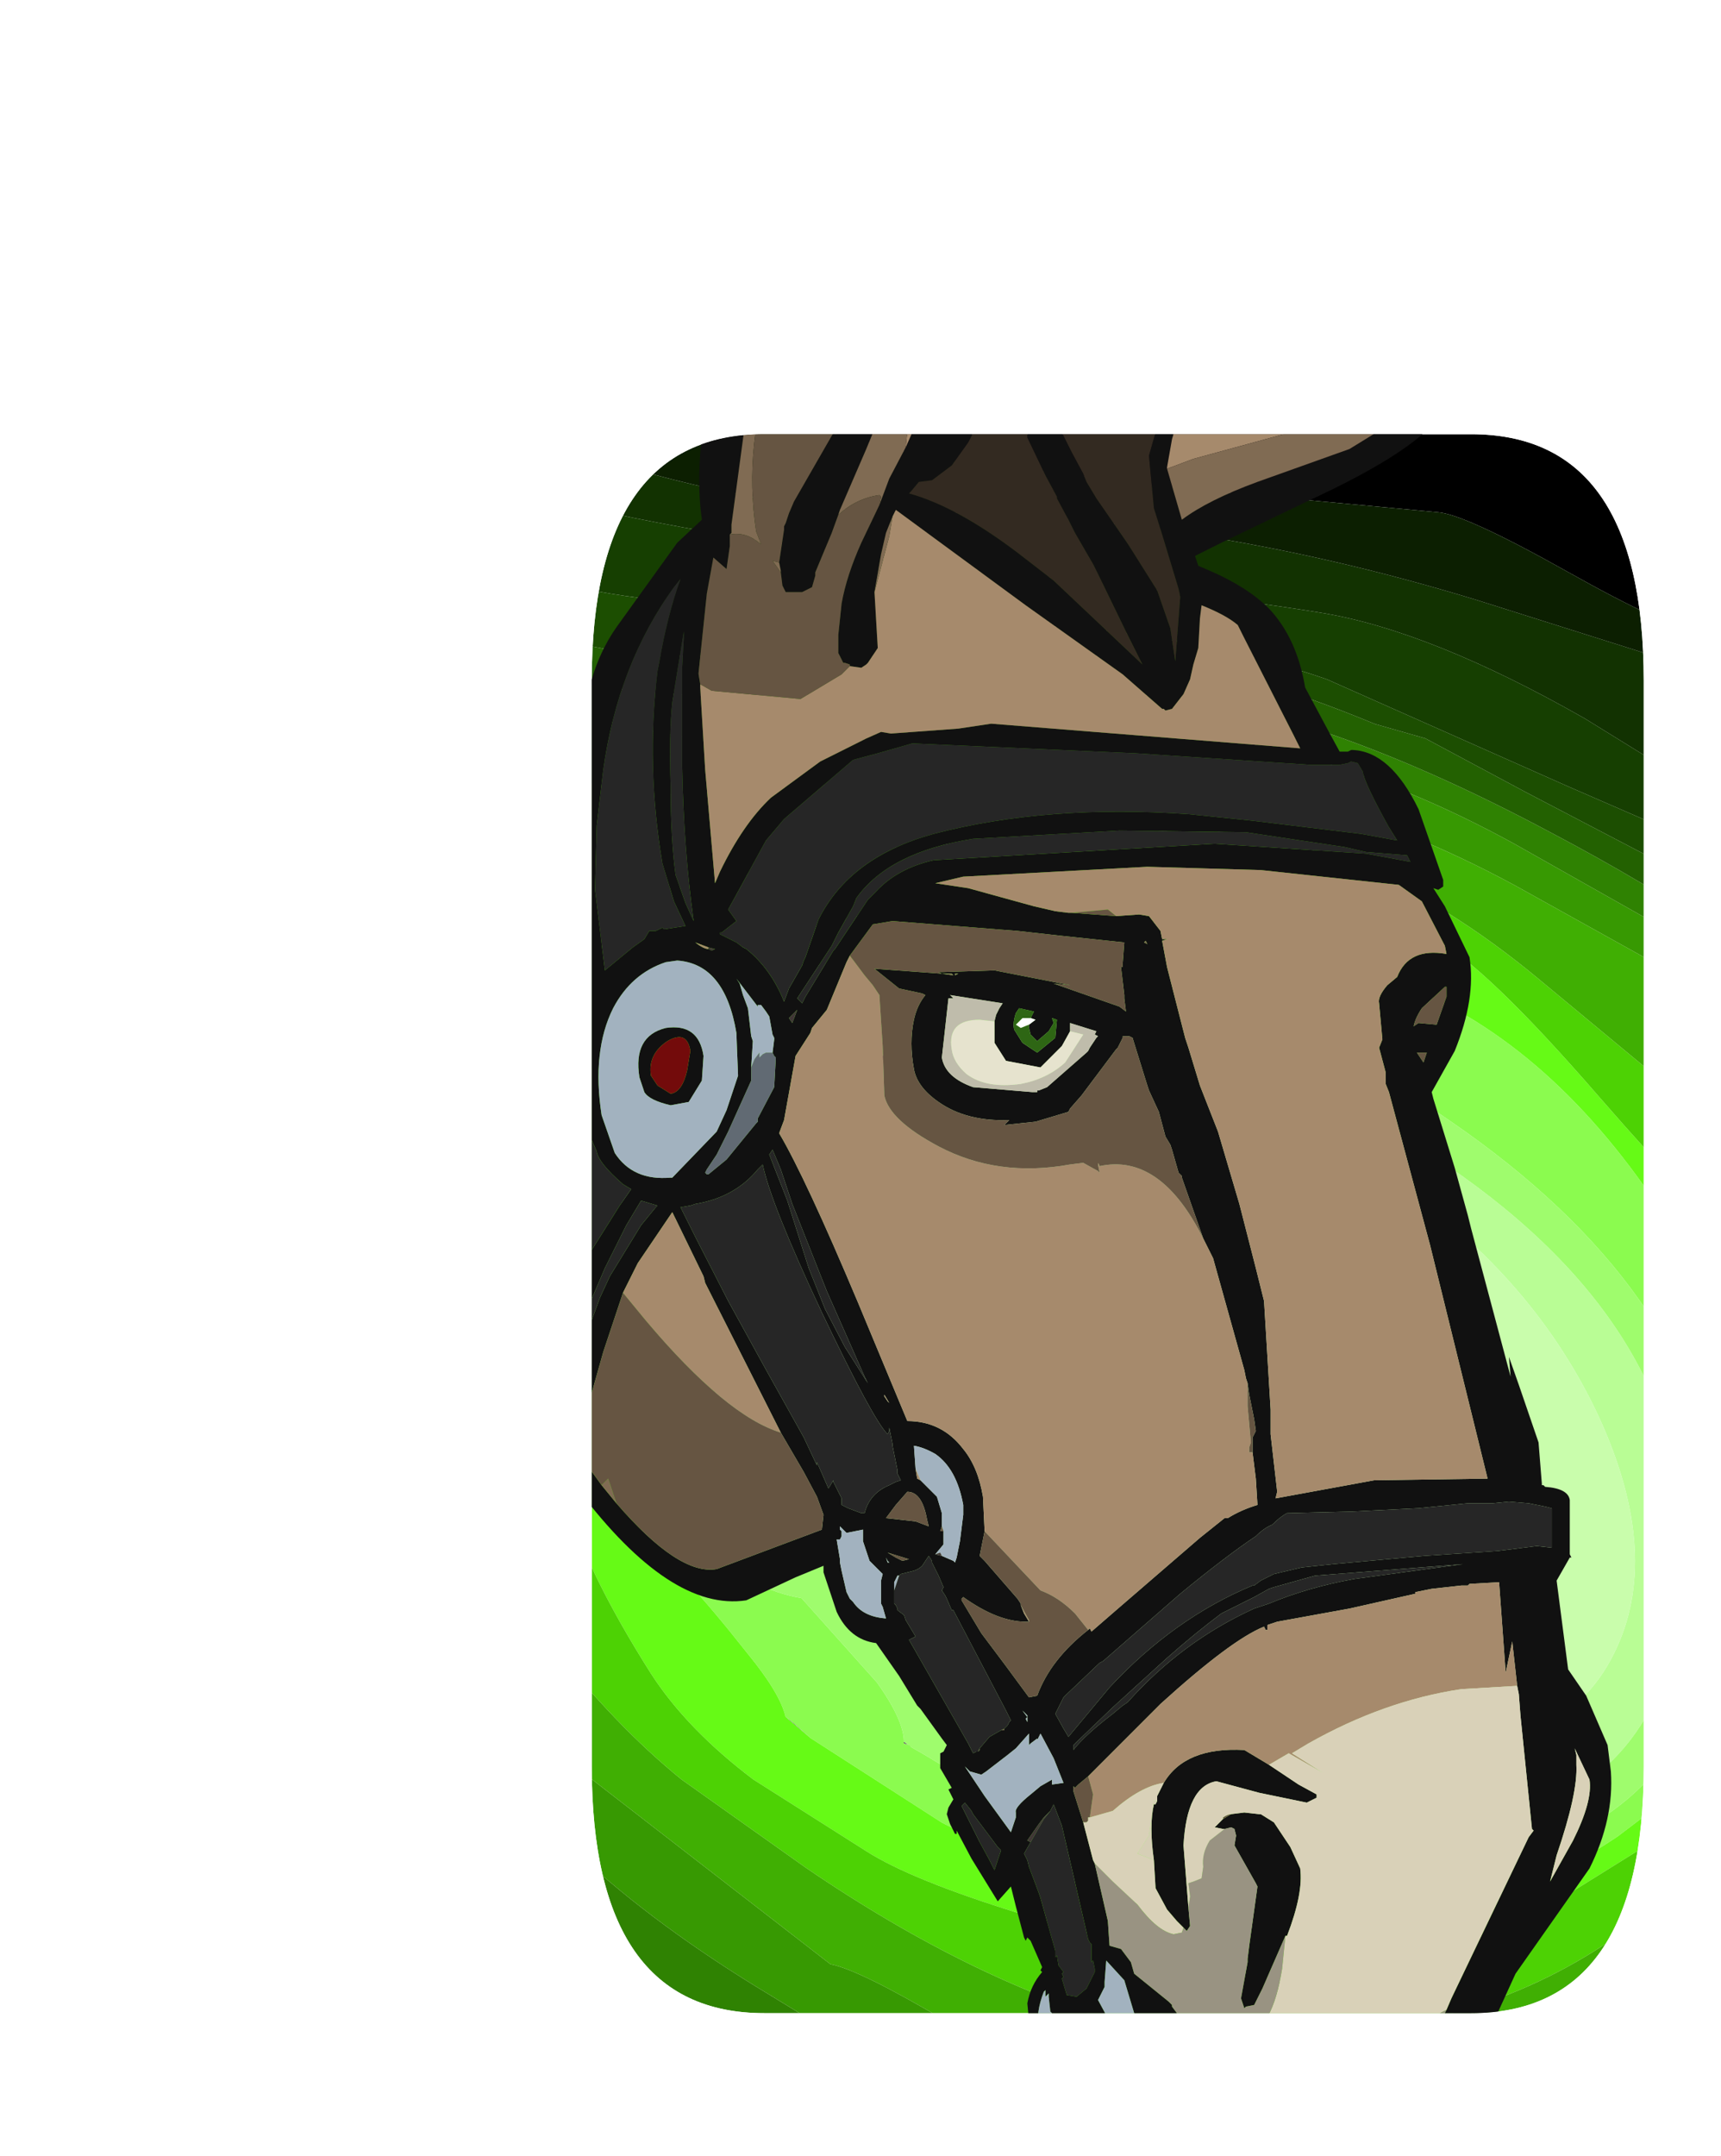 <?xml version="1.0" encoding="UTF-8" standalone="no"?>
<svg xmlns:ffdec="https://www.free-decompiler.com/flash" xmlns:xlink="http://www.w3.org/1999/xlink" ffdec:objectType="frame" height="65.55px" width="52.35px" xmlns="http://www.w3.org/2000/svg">
  <g transform="matrix(1.0, 0.0, 0.0, 1.0, 18.0, 13.2)">
    <clipPath id="clipPath0" transform="matrix(1.0, 0.0, 0.0, 1.0, 0.0, 0.0)">
      <path d="M32.0 7.5 L32.0 40.5 Q32.0 48.0 26.75 48.0 L5.25 48.0 Q0.0 48.0 0.0 40.5 L0.0 7.5 Q0.0 0.0 5.25 0.0 L26.75 0.0 Q32.0 0.0 32.0 7.5" fill="#ff0000" fill-rule="evenodd" stroke="none"/>
    </clipPath>
    <g clip-path="url(#clipPath0)">
      <use ffdec:characterId="523" height="48.0" transform="matrix(1.0, 0.0, 0.0, 1.0, 0.0, 0.0)" width="32.0" xlink:href="#shape0"/>
      <filter id="filter0">
        <feColorMatrix in="SourceGraphic" result="filterResult0" type="matrix" values="0.356 -0.732 1.376 0.0 0.0 0.226 1.168 -0.395 0.0 0.0 -1.133 1.358 0.775 0.0 0.0 0.0 0.0 0.0 1.0 0.0"/>
      </filter>
      <use ffdec:characterId="530" filter="url(#filter0)" height="48.0" transform="matrix(5.0E-4, 1.091, -1.091, 5.0E-4, 34.35, -1.45)" width="48.0" xlink:href="#sprite0"/>
      <use ffdec:characterId="587" height="65.55" transform="matrix(1.0, 0.0, 0.0, 1.0, -4.25, -13.2)" width="35.25" xlink:href="#shape2"/>
    </g>
  </g>
  <defs>
    <g id="sprite0" transform="matrix(1.0, 0.0, 0.0, 1.0, 0.0, 0.0)">
      <use ffdec:characterId="529" height="48.0" transform="matrix(1.0, 0.0, 0.0, 1.0, 0.0, 0.0)" width="48.0" xlink:href="#shape1"/>
    </g>
    <g id="shape1" transform="matrix(1.0, 0.0, 0.0, 1.0, 0.0, 0.0)">
      <path d="M37.9 22.6 L38.1 22.25 37.9 22.6" fill="#5c5c5c" fill-rule="evenodd" stroke="none"/>
      <path d="M0.0 28.5 L0.0 28.15 0.15 27.85 0.0 28.5 M47.15 22.65 L47.15 22.6 47.25 22.4 47.15 22.65 M47.2 28.95 L47.2 28.9 47.45 28.55 47.4 28.65 47.2 28.95 M46.95 32.05 L46.95 31.9 47.35 31.5 47.5 31.5 46.95 32.05 M29.7 45.8 L29.55 45.9 29.7 45.8" fill="#272727" fill-rule="evenodd" stroke="none"/>
      <path d="M45.7 16.4 L45.9 15.3 45.95 15.45 45.7 16.4 M47.15 22.6 L47.15 22.65 47.05 22.85 47.0 22.95 47.15 22.6 M47.2 28.9 L47.2 28.95 46.7 29.6 46.4 29.8 46.4 29.7 47.2 28.9 M44.55 34.1 L44.6 33.9 46.95 31.9 46.95 32.05 45.45 33.35 44.55 34.1 M29.7 45.8 L30.3 45.15 30.85 44.9 29.7 45.8" fill="#3b3b3b" fill-rule="evenodd" stroke="none"/>
      <path d="M44.6 33.9 L44.55 34.1 40.05 37.35 40.1 37.3 44.6 33.9" fill="#4d4d4d" fill-rule="evenodd" stroke="none"/>
      <path d="M0.2 5.35 Q0.4 4.2 0.95 3.3 L0.55 4.35 0.2 5.35 M3.95 0.65 Q4.1 0.55 4.35 0.5 L4.75 0.4 Q4.35 0.75 4.15 0.75 L3.95 0.65" fill="#161616" fill-rule="evenodd" stroke="none"/>
      <path d="M40.1 37.3 L40.05 37.35 39.25 37.9 40.1 37.3 M40.9 31.85 L39.75 33.0 39.6 33.1 40.9 31.85 M28.1 41.35 L27.9 41.45 27.7 41.55 28.1 41.35" fill="#555555" fill-rule="evenodd" stroke="none"/>
      <path d="M27.25 35.25 L27.1 35.3 26.65 35.25 27.0 35.25 27.25 35.25 M26.5 35.25 L26.35 35.3 26.4 35.25 26.5 35.25 M18.6 23.15 L19.0 23.7 18.6 23.35 18.6 23.25 18.6 23.15 M17.15 26.25 L17.2 26.2 17.3 26.35 17.15 26.25 M37.05 26.1 L37.25 25.85 37.65 25.4 37.1 26.05 37.05 26.1 M37.9 22.6 L37.85 22.65 37.8 22.8 37.75 22.8 37.9 22.6" fill="#646464" fill-rule="evenodd" stroke="none"/>
      <path d="M22.75 35.5 L22.6 35.5 22.75 35.4 22.75 35.5 M22.65 33.75 L22.8 33.75 22.65 33.75 M22.1 40.15 L22.5 39.8 22.65 39.8 22.6 39.9 Q22.2 40.05 22.1 40.15" fill="#1ad310" fill-rule="evenodd" stroke="none"/>
      <path d="M23.2 35.5 L22.75 35.5 22.75 35.4 22.8 35.4 23.0 35.45 23.2 35.5 M22.65 39.8 L22.8 39.8 22.6 39.9 22.65 39.8" fill="#15ac0d" fill-rule="evenodd" stroke="none"/>
      <path d="M48.0 38.4 L48.0 40.5 Q48.0 42.05 47.65 43.35 L47.3 44.35 46.75 45.35 46.1 46.1 Q44.1 48.0 40.1 48.0 L33.7 48.0 37.55 44.95 43.15 40.9 Q46.15 38.9 48.0 38.4 M0.0 28.15 L0.0 7.5 0.2 5.35 0.55 4.35 0.95 3.3 Q1.9 1.45 3.95 0.65 L4.15 0.75 Q4.35 0.75 4.75 0.4 L5.55 0.2 6.75 0.05 6.75 0.8 Q6.75 1.45 5.15 4.3 3.55 7.15 3.5 7.9 L2.85 14.85 2.0 21.85 Q1.35 25.25 0.15 27.85 L0.0 28.15 M35.15 19.35 L35.65 18.45 35.2 19.3 35.15 19.35 M22.55 33.7 L22.65 33.75 22.55 33.7" fill="#000000" fill-rule="evenodd" stroke="none"/>
      <path d="M35.15 19.35 L35.05 19.4 Q33.95 20.3 33.8 20.9 L32.95 21.6 29.35 25.0 27.0 25.35 Q23.45 25.35 21.05 22.4 19.25 20.15 19.25 18.5 19.25 13.4 22.2 9.05 24.85 5.2 28.75 3.4 32.6 1.65 35.3 3.0 38.25 4.45 38.25 9.2 38.25 12.4 36.0 17.6 L35.65 18.45 35.15 19.35" fill="#c9fdac" fill-rule="evenodd" stroke="none"/>
      <path d="M18.6 23.15 L18.15 21.0 Q17.65 19.5 17.65 18.55 17.65 13.85 21.4 8.1 26.0 1.05 32.35 1.05 37.8 1.05 39.5 4.85 40.15 6.35 40.15 9.5 40.15 11.85 39.3 14.95 38.45 18.15 37.15 20.1 L34.95 22.6 32.3 25.5 Q30.75 27.35 27.45 28.2 23.75 27.75 22.35 27.05 L20.3 25.1 19.0 23.7 18.6 23.15 M35.65 18.45 L36.0 17.6 Q38.25 12.4 38.25 9.2 38.25 4.45 35.3 3.0 32.6 1.65 28.75 3.4 24.85 5.2 22.2 9.05 19.25 13.4 19.25 18.5 19.25 20.15 21.05 22.4 23.45 25.35 27.0 25.35 L29.35 25.0 32.95 21.6 33.8 20.9 Q33.95 20.3 35.05 19.4 L35.15 19.35 35.2 19.3 35.65 18.45" fill="#b9fd95" fill-rule="evenodd" stroke="none"/>
      <path d="M31.5 0.0 L33.8 0.0 Q39.0 0.45 40.75 5.05 41.55 7.15 41.55 11.3 41.55 16.6 38.1 22.25 L37.9 22.6 37.75 22.8 Q37.15 22.8 36.1 23.55 L33.75 25.65 Q33.5 27.05 32.55 27.95 30.8 29.65 25.9 29.65 L23.35 29.35 19.8 26.0 Q17.95 24.2 16.95 23.8 L16.9 23.55 Q16.9 23.05 17.05 22.85 16.5 19.1 16.5 17.75 16.5 13.15 20.75 7.15 25.45 0.55 31.5 0.0 M19.0 23.7 L20.3 25.1 22.35 27.05 Q23.75 27.75 27.45 28.2 30.75 27.35 32.3 25.5 L34.95 22.6 37.15 20.1 Q38.45 18.15 39.3 14.95 40.15 11.85 40.15 9.5 40.15 6.35 39.5 4.85 37.8 1.05 32.35 1.05 26.0 1.05 21.4 8.1 17.65 13.85 17.65 18.55 17.65 19.5 18.15 21.0 L18.6 23.15 18.6 23.25 18.6 23.35 19.0 23.7" fill="#9ffc6d" fill-rule="evenodd" stroke="none"/>
      <path d="M25.8 0.0 L31.5 0.0 Q25.45 0.55 20.75 7.15 16.5 13.15 16.5 17.75 16.5 19.1 17.05 22.85 16.9 23.05 16.9 23.55 L16.95 23.8 Q17.95 24.2 19.8 26.0 L23.35 29.35 25.9 29.65 Q30.8 29.65 32.55 27.95 33.5 27.05 33.75 25.65 L36.1 23.55 Q37.15 22.8 37.75 22.8 L37.8 22.8 37.85 22.65 37.9 22.6 38.1 22.25 Q41.55 16.6 41.55 11.3 41.55 7.15 40.75 5.05 39.0 0.45 33.8 0.0 L38.2 0.0 40.4 2.9 Q43.15 7.05 43.15 10.5 43.15 15.7 40.0 21.75 L37.65 25.4 37.25 25.85 37.05 26.1 Q36.4 26.25 35.3 27.15 32.7 29.2 32.55 29.75 29.1 31.65 24.6 31.85 23.65 31.15 21.5 29.95 19.35 28.8 19.0 28.0 18.5 27.15 17.3 26.35 L17.2 26.2 17.15 26.25 16.85 26.05 16.2 25.75 15.6 22.3 Q14.9 19.15 14.9 17.7 14.9 14.6 15.2 13.05 15.6 11.1 17.0 8.1 18.95 4.0 24.15 0.95 L25.8 0.0" fill="#8bfb4f" fill-rule="evenodd" stroke="none"/>
      <path d="M23.25 0.0 L25.8 0.0 24.15 0.95 Q18.95 4.0 17.0 8.1 15.6 11.1 15.2 13.05 14.9 14.6 14.9 17.7 14.9 19.15 15.6 22.3 L16.2 25.75 16.85 26.05 17.15 26.25 17.3 26.35 Q18.5 27.15 19.0 28.0 19.35 28.8 21.5 29.95 23.65 31.15 24.6 31.85 29.1 31.65 32.55 29.75 32.7 29.2 35.3 27.15 36.4 26.25 37.05 26.1 L37.1 26.05 37.65 25.4 40.0 21.75 Q43.15 15.7 43.15 10.5 43.15 7.05 40.4 2.9 L38.2 0.0 39.55 0.0 39.5 0.25 42.05 4.35 Q44.55 9.1 44.55 11.75 42.4 21.35 40.8 23.85 L38.8 27.0 Q37.4 28.85 35.85 29.85 32.85 31.75 30.85 32.25 L25.4 33.55 23.65 33.5 23.9 33.75 23.6 33.8 22.8 33.75 22.65 33.75 22.55 33.7 Q19.85 32.45 17.95 30.55 16.25 28.8 15.0 26.15 L15.15 25.85 14.8 24.3 Q13.75 19.8 13.75 15.8 13.75 13.1 13.9 12.15 14.2 10.6 15.4 8.0 16.05 6.65 19.8 3.4 23.25 0.4 23.25 0.0" fill="#66fa16" fill-rule="evenodd" stroke="none"/>
      <path d="M20.65 0.0 L23.25 0.0 Q23.25 0.4 19.8 3.4 16.05 6.65 15.4 8.0 14.2 10.6 13.9 12.15 13.75 13.1 13.75 15.8 13.75 19.8 14.8 24.3 L15.15 25.85 15.0 26.15 Q16.25 28.8 17.95 30.55 19.85 32.45 22.55 33.7 L22.65 33.75 22.8 33.75 23.6 33.8 23.9 33.75 23.65 33.5 25.4 33.55 30.85 32.25 Q32.85 31.75 35.85 29.85 37.4 28.85 38.8 27.0 L40.8 23.85 Q42.4 21.35 44.55 11.75 44.55 9.1 42.05 4.35 L39.5 0.25 39.55 0.0 40.1 0.0 40.55 0.0 Q44.45 3.45 45.5 8.25 L45.8 13.7 45.9 15.3 45.7 16.4 Q44.5 20.8 41.25 25.55 L38.8 29.0 Q37.3 30.85 35.0 32.65 34.1 33.4 32.25 33.9 L28.25 35.0 27.25 35.25 27.0 35.25 26.65 35.25 26.5 35.25 26.4 35.25 26.35 35.3 25.1 35.55 23.2 35.5 23.0 35.45 22.8 35.4 22.75 35.4 22.6 35.5 21.5 35.6 20.55 35.25 19.4 34.85 16.2 31.95 15.9 31.65 15.05 30.45 14.0 29.5 13.5 26.85 Q12.95 24.5 12.8 22.55 L12.35 15.05 Q12.35 10.1 16.5 5.1 L20.65 0.1 20.65 0.0" fill="#4dd204" fill-rule="evenodd" stroke="none"/>
      <path d="M45.35 1.35 L45.8 1.7 46.85 2.9 47.3 3.7 45.35 1.35 M48.0 9.15 L48.0 13.6 47.5 17.55 46.85 18.7 Q46.25 19.95 46.25 20.4 L46.25 20.45 45.55 21.6 Q44.1 24.05 43.95 24.85 L38.6 31.75 Q36.65 34.15 30.3 36.7 L22.8 39.8 22.65 39.8 22.5 39.8 22.1 40.15 22.05 40.15 Q20.8 41.0 17.45 45.75 L15.9 48.0 7.9 48.0 Q5.1 48.0 3.3 47.05 5.35 44.55 7.8 39.7 11.35 32.65 11.35 29.2 L10.65 17.85 Q10.65 11.75 13.9 5.75 L17.1 0.0 18.3 0.0 18.6 0.0 20.65 0.0 20.65 0.1 16.5 5.1 Q12.35 10.1 12.35 15.05 L12.8 22.55 Q12.95 24.5 13.5 26.85 L14.0 29.5 15.05 30.45 15.9 31.65 16.2 31.95 19.4 34.85 20.55 35.25 21.5 35.6 22.6 35.5 22.75 35.5 23.2 35.5 25.1 35.55 26.35 35.3 26.5 35.25 26.65 35.25 27.1 35.3 27.25 35.25 28.25 35.0 32.25 33.9 Q34.1 33.4 35.0 32.65 37.3 30.85 38.8 29.0 L41.25 25.55 Q44.5 20.8 45.7 16.4 L45.95 15.45 45.9 15.3 45.8 13.7 45.5 8.25 Q44.45 3.45 40.55 0.0 L41.85 0.1 Q44.05 1.95 45.7 4.25 47.6 6.9 48.0 9.15" fill="#40af03" fill-rule="evenodd" stroke="none"/>
      <path d="M47.3 3.7 Q48.0 5.25 48.0 7.5 L48.0 9.15 Q47.6 6.9 45.7 4.25 44.05 1.95 41.85 0.1 L42.25 0.2 43.7 0.55 45.35 1.35 47.3 3.7 M48.0 13.6 L48.0 20.8 47.6 21.6 47.5 21.9 47.25 22.35 47.25 22.4 47.15 22.6 47.0 22.95 44.8 26.55 Q42.9 29.7 40.9 31.85 L39.6 33.1 29.85 38.0 Q20.9 42.5 20.85 43.95 L20.35 44.4 Q18.25 46.4 17.15 48.0 L15.9 48.0 17.45 45.75 Q20.8 41.0 22.05 40.15 L22.1 40.15 Q22.2 40.05 22.6 39.9 L22.8 39.8 30.3 36.7 Q36.65 34.15 38.6 31.75 L43.95 24.85 Q44.1 24.05 45.55 21.6 L46.25 20.45 46.25 20.4 Q46.25 19.95 46.85 18.7 L47.5 17.55 48.0 13.6 M3.3 47.05 L2.45 46.55 Q4.5 44.8 6.95 38.4 10.0 30.35 10.0 26.3 L9.5 17.5 Q9.5 11.65 12.75 5.75 L16.0 0.0 17.1 0.0 13.9 5.75 Q10.65 11.75 10.65 17.85 L11.35 29.2 Q11.35 32.65 7.8 39.7 5.35 44.55 3.3 47.05" fill="#379902" fill-rule="evenodd" stroke="none"/>
      <path d="M48.0 20.8 L48.0 24.25 47.65 24.75 44.25 30.1 Q41.2 33.85 35.5 37.0 L31.3 39.5 Q29.9 40.2 28.1 41.35 L27.7 41.55 Q26.45 41.7 24.55 43.3 L24.2 43.65 Q22.55 44.75 22.05 45.6 L19.2 48.0 17.15 48.0 Q18.25 46.4 20.35 44.4 L20.85 43.95 Q20.9 42.5 29.85 38.0 L39.6 33.1 39.75 33.0 40.9 31.85 Q42.9 29.7 44.8 26.55 L47.0 22.95 47.05 22.85 47.15 22.65 47.25 22.4 47.25 22.35 47.5 21.9 47.6 21.6 48.0 20.8 M2.45 46.55 L1.7 45.85 Q4.95 41.75 6.7 37.3 8.7 32.2 8.6 27.15 L8.6 15.25 Q9.2 10.8 12.4 4.8 13.85 2.05 15.25 0.0 L16.0 0.0 12.75 5.75 Q9.5 11.65 9.5 17.5 L10.0 26.3 Q10.0 30.35 6.95 38.4 4.5 44.8 2.45 46.55" fill="#2f8202" fill-rule="evenodd" stroke="none"/>
      <path d="M48.0 24.25 L48.0 27.75 47.95 27.8 47.45 28.55 47.2 28.9 46.4 29.7 46.4 29.8 Q45.9 31.65 39.05 36.25 33.8 39.75 31.15 40.85 L30.6 41.15 Q29.35 41.5 27.1 42.9 23.65 45.05 22.5 46.5 L20.6 48.0 19.2 48.0 22.05 45.6 Q22.55 44.75 24.2 43.65 L24.55 43.3 Q26.45 41.7 27.7 41.55 L27.9 41.45 28.1 41.35 Q29.9 40.2 31.3 39.5 L35.5 37.0 Q41.2 33.85 44.25 30.1 L47.65 24.75 48.0 24.25 M1.7 45.85 L1.4 45.5 Q2.7 43.9 4.3 40.25 7.0 34.1 7.5 29.75 L7.5 17.4 7.75 16.2 7.75 15.65 Q7.75 13.65 9.4 9.65 L9.8 8.25 11.3 5.45 14.15 0.0 15.25 0.0 Q13.85 2.05 12.4 4.8 9.2 10.8 8.6 15.25 L8.6 27.15 Q8.7 32.2 6.7 37.3 4.95 41.75 1.7 45.85" fill="#236101" fill-rule="evenodd" stroke="none"/>
      <path d="M48.0 27.75 L48.0 31.0 47.5 31.5 47.35 31.5 46.95 31.9 44.6 33.9 40.1 37.3 39.25 37.9 37.15 39.25 Q31.85 42.5 28.25 45.1 25.95 46.7 24.45 48.0 L20.6 48.0 22.5 46.5 Q23.65 45.05 27.1 42.9 29.35 41.5 30.6 41.15 L31.15 40.85 Q33.8 39.75 39.05 36.25 45.9 31.65 46.4 29.8 L46.7 29.6 47.2 28.95 47.4 28.65 47.45 28.55 47.95 27.8 48.0 27.75 M1.4 45.5 L0.65 44.15 1.9 41.6 4.65 34.9 Q5.75 32.3 6.0 28.9 L6.3 23.0 6.8 17.1 Q7.2 13.75 8.15 11.0 L11.15 4.25 13.0 0.0 14.15 0.0 11.3 5.45 9.8 8.25 9.4 9.65 Q7.75 13.65 7.75 15.65 L7.75 16.2 7.5 17.4 7.5 29.75 Q7.0 34.1 4.3 40.25 2.7 43.9 1.4 45.5" fill="#1c4e01" fill-rule="evenodd" stroke="none"/>
      <path d="M48.0 31.0 L48.0 32.85 46.65 33.85 45.9 34.7 Q44.55 35.45 43.05 36.5 L36.0 41.55 34.8 42.4 Q33.95 42.35 30.85 44.9 L30.3 45.15 29.7 45.8 29.55 45.9 28.55 46.75 27.15 48.0 24.45 48.0 Q25.95 46.7 28.25 45.1 31.85 42.5 37.15 39.25 L39.25 37.9 40.05 37.35 44.55 34.1 45.45 33.35 46.95 32.05 47.5 31.5 48.0 31.0 M0.65 44.15 Q0.0 42.65 0.0 40.6 1.75 37.5 2.85 33.65 3.95 29.85 4.9 22.4 5.75 14.5 6.3 11.15 6.8 8.1 9.25 3.8 L11.6 0.0 13.0 0.0 11.15 4.25 8.15 11.0 Q7.2 13.75 6.8 17.1 L6.3 23.0 6.0 28.9 Q5.75 32.3 4.65 34.9 L1.9 41.6 0.65 44.15" fill="#163f01" fill-rule="evenodd" stroke="none"/>
      <path d="M48.0 32.85 L48.0 35.8 Q47.05 36.15 45.85 37.0 44.15 38.2 43.8 38.75 41.9 39.85 39.4 41.5 33.25 45.6 30.7 48.0 L27.15 48.0 28.55 46.75 29.55 45.9 29.7 45.8 30.85 44.9 Q33.95 42.35 34.8 42.4 L36.0 41.55 43.05 36.5 Q44.55 35.45 45.9 34.7 L46.65 33.85 48.0 32.85 M0.0 40.6 L0.0 40.5 0.0 36.25 Q1.15 33.95 2.1 30.95 3.5 26.3 3.5 22.55 3.5 14.8 5.95 6.8 L8.1 0.0 11.6 0.0 9.25 3.8 Q6.8 8.1 6.3 11.15 5.75 14.5 4.9 22.4 3.95 29.85 2.85 33.65 1.75 37.5 0.0 40.6" fill="#123201" fill-rule="evenodd" stroke="none"/>
      <path d="M48.0 35.8 L48.0 38.4 Q46.15 38.9 43.15 40.9 L37.55 44.95 33.7 48.0 30.7 48.0 Q33.25 45.6 39.4 41.5 41.9 39.85 43.8 38.75 44.15 38.2 45.85 37.0 47.05 36.15 48.0 35.8 M0.0 36.25 L0.0 28.5 0.15 27.85 Q1.35 25.25 2.0 21.85 L2.85 14.85 3.5 7.9 Q3.55 7.15 5.15 4.3 6.75 1.45 6.75 0.8 L6.75 0.05 7.8 0.0 7.9 0.0 8.1 0.0 5.95 6.8 Q3.5 14.8 3.5 22.55 3.5 26.3 2.1 30.95 1.15 33.95 0.0 36.25" fill="#0c1f01" fill-rule="evenodd" stroke="none"/>
    </g>
    <g id="shape2" transform="matrix(1.0, 0.0, 0.0, 1.0, 4.25, 13.2)">
      <path d="M-0.4 13.7 L-0.35 9.8 Q-0.15 9.2 -0.1 7.85 0.15 6.7 0.8 5.8 L2.6 3.3 3.35 2.6 Q2.9 -0.6 4.95 -5.5 6.85 -9.75 9.4 -12.75 L9.35 -12.8 9.5 -12.95 9.7 -13.15 9.7 -13.2 9.8 -12.9 9.75 -12.55 10.8 -9.6 Q11.8 -6.5 12.0 -5.05 12.3 -3.45 11.7 -1.95 L11.65 -1.85 12.9 -3.15 13.6 -3.5 13.65 -3.45 13.7 -3.5 14.0 -3.35 Q14.7 -3.35 15.55 -2.85 L16.8 -1.85 17.6 -1.45 19.1 -1.95 20.45 -2.25 24.45 -4.1 Q26.6 -5.15 28.1 -6.65 L28.55 -6.35 27.85 -5.6 27.2 -3.6 25.9 -0.7 Q25.2 0.45 21.85 2.0 L19.15 3.3 18.35 3.7 18.45 4.0 18.8 4.15 Q19.95 4.65 20.6 5.3 21.45 6.2 21.7 7.7 L22.45 9.1 22.75 9.65 23.0 9.65 23.1 9.6 23.15 9.6 Q24.3 9.65 25.15 11.4 L25.9 13.55 25.9 13.75 25.75 13.85 25.6 13.8 25.95 14.35 26.7 15.9 Q26.9 17.15 26.25 18.75 L25.55 20.0 25.6 20.2 26.25 22.3 26.65 23.75 26.75 24.15 27.95 28.65 27.9 28.05 28.2 28.9 28.8 30.65 28.9 31.9 28.9 31.95 28.95 31.95 29.0 32.0 Q29.7 32.05 29.75 32.4 L29.75 34.0 29.75 34.05 29.8 34.15 29.75 34.15 29.35 34.85 29.7 37.55 30.25 38.35 30.9 39.85 31.0 40.65 Q31.1 42.1 30.35 43.6 L28.1 46.8 27.05 49.1 26.85 49.2 Q25.4 50.55 21.35 51.2 L19.35 50.95 18.65 50.7 18.65 50.65 18.2 50.3 18.05 50.45 16.55 49.75 Q16.2 50.6 15.5 50.7 14.45 50.9 13.8 49.9 L13.35 48.75 13.25 47.7 Q13.35 47.15 13.7 46.75 L13.65 46.7 13.7 46.6 13.35 45.8 13.25 45.7 13.2 45.8 13.15 45.7 12.9 44.75 12.75 44.15 12.35 44.6 11.55 43.3 11.1 42.45 11.1 42.55 11.05 42.55 10.9 42.25 10.8 41.95 10.85 41.75 11.0 41.5 10.85 41.2 10.95 41.15 10.6 40.55 10.6 40.1 10.7 40.05 10.8 39.85 10.65 39.65 10.0 38.75 9.9 38.65 9.35 37.75 8.65 36.75 Q7.85 36.65 7.45 35.8 L7.05 34.6 7.05 34.4 6.2 34.75 4.7 35.45 Q2.4 35.8 -0.4 32.1 L-0.4 32.2 -0.45 32.3 -0.4 32.4 -0.35 32.55 -0.55 32.6 -0.75 32.6 -0.8 32.5 -1.2 32.35 -1.75 31.9 -1.75 31.85 -1.95 31.65 -1.95 31.45 -2.2 31.0 -2.8 29.7 -3.0 29.15 -3.25 28.55 -3.4 28.15 -3.55 27.75 -4.05 26.7 -4.05 26.15 -3.95 26.0 -3.9 25.65 -4.1 25.0 Q-4.6 22.1 -3.15 19.25 L-2.9 18.65 -2.85 18.65 -2.1 16.8 -0.8 13.75 -0.6 13.75 -0.5 14.0 -0.8 15.55 -0.35 15.25 -0.4 14.05 -0.4 13.7 M9.55 -12.0 L8.1 -9.05 5.6 -4.15 Q4.95 -2.55 4.6 0.15 L4.25 2.75 4.25 3.0 4.2 3.05 4.2 3.4 4.1 4.1 3.7 3.75 3.5 4.85 3.25 7.25 3.25 7.3 3.3 7.6 3.3 7.7 3.45 10.2 3.75 13.65 3.9 13.3 Q4.6 11.85 5.45 11.05 L6.95 9.95 8.35 9.25 8.8 9.05 9.1 9.1 11.15 8.95 12.15 8.8 21.55 9.55 21.4 9.25 21.35 9.15 19.85 6.2 19.65 5.8 Q19.3 5.5 18.55 5.2 L18.5 5.6 18.45 6.5 18.3 7.0 18.2 7.45 18.0 7.9 17.65 8.35 17.45 8.4 17.4 8.35 17.35 8.35 16.15 7.3 13.2 5.2 9.25 2.3 9.15 2.5 8.95 3.0 8.8 3.65 8.6 4.8 8.7 6.5 8.4 6.95 8.35 7.0 8.2 7.1 7.85 7.05 7.85 7.0 7.7 6.95 7.65 6.95 7.5 6.65 7.5 6.35 7.5 6.25 7.5 6.1 7.6 5.15 Q7.75 4.3 8.2 3.3 L8.75 2.15 8.9 1.75 9.05 1.35 9.55 0.4 10.15 -0.95 Q11.2 -3.75 11.0 -5.05 L10.15 -8.25 10.05 -10.05 9.95 -10.7 9.95 -11.1 9.95 -11.5 9.95 -11.55 9.9 -11.85 9.9 -11.9 9.7 -12.35 9.7 -12.4 9.55 -12.0 M6.05 -3.5 Q6.05 -4.35 6.75 -5.5 7.65 -6.85 8.95 -7.25 L8.95 -7.95 Q8.95 -8.6 9.1 -8.85 L9.9 -6.65 9.95 -6.45 Q10.25 -4.1 9.05 -1.25 L8.95 -1.0 8.95 -1.1 8.9 -0.95 8.75 -0.6 8.7 -0.4 8.35 0.45 7.55 2.3 7.5 2.45 7.3 3.0 6.8 4.2 6.8 4.3 6.7 4.65 6.4 4.8 5.9 4.8 5.8 4.6 5.75 4.2 5.75 4.15 5.7 3.9 5.85 2.9 5.85 2.8 5.9 2.7 6.0 2.4 6.15 2.05 7.5 -0.3 Q9.35 -3.5 9.0 -6.5 L9.0 -7.05 7.25 -5.15 7.2 -5.0 6.3 -3.1 6.15 -3.1 6.1 -3.4 6.05 -3.5 M12.35 -1.4 L12.3 -1.3 12.15 -1.1 11.45 0.25 10.95 0.95 10.35 1.4 9.95 1.45 9.7 1.75 9.65 1.8 Q11.1 2.2 12.95 3.6 L14.05 4.45 16.75 7.0 16.25 6.0 15.4 4.25 15.25 3.95 14.7 3.0 14.5 2.6 14.15 1.95 14.15 1.9 13.8 1.25 13.25 0.1 13.25 -0.85 13.2 -1.85 13.2 -1.95 12.6 -1.7 12.35 -1.4 M14.2 -0.25 L14.6 0.55 14.95 1.2 15.05 1.45 15.35 1.95 16.25 3.25 16.35 3.4 17.2 4.75 17.6 5.9 17.75 6.9 17.9 4.95 17.85 4.7 17.35 3.05 17.1 2.25 17.0 1.2 16.95 0.65 17.15 -0.05 17.35 -0.5 16.45 -0.8 16.4 -0.8 15.4 -1.4 15.35 -1.45 14.3 -2.05 14.25 -1.65 14.2 -0.25 M13.75 -2.25 L13.65 -2.2 13.7 -2.1 13.75 -2.25 M26.6 -4.6 L25.15 -3.75 23.15 -2.8 22.0 -2.25 20.0 -1.35 18.05 -0.5 17.9 -0.4 17.85 -0.4 17.8 -0.35 17.65 0.15 17.5 1.0 17.5 1.05 17.95 2.6 Q18.75 2.0 20.25 1.45 L23.05 0.45 25.0 -0.75 Q25.75 -1.65 26.5 -3.7 L27.1 -4.95 26.6 -4.6 M21.85 10.05 L16.55 9.7 9.75 9.4 8.7 9.7 7.95 9.9 5.85 11.7 5.3 12.35 4.15 14.45 4.4 14.8 3.95 15.15 3.9 15.15 3.9 15.2 4.4 15.45 4.6 15.6 4.7 15.65 Q5.45 16.25 5.85 17.25 L6.0 16.85 6.4 16.15 6.45 16.0 6.5 15.9 6.9 14.75 Q7.85 12.85 10.4 12.15 13.85 11.25 18.15 11.55 L20.1 11.75 23.4 12.15 24.5 12.35 24.25 11.95 Q23.5 10.6 23.45 10.25 L23.3 10.0 23.1 9.95 23.0 10.0 22.75 10.05 21.85 10.05 M15.95 14.65 L16.65 14.6 16.95 14.65 17.3 15.1 17.35 15.35 17.5 15.35 17.35 15.4 17.5 16.2 18.05 18.35 18.15 18.65 18.5 19.8 19.05 21.2 19.7 23.4 20.2 25.35 20.45 26.35 20.65 29.65 20.65 30.4 20.85 32.15 20.8 32.35 23.8 31.8 27.25 31.75 25.5 24.65 24.25 20.0 24.15 19.75 24.15 19.4 23.95 18.65 24.05 18.4 23.95 17.3 Q23.9 17.1 24.2 16.75 L24.5 16.5 Q24.85 15.6 26.0 15.8 L25.95 15.55 25.25 14.2 24.55 13.7 20.35 13.25 16.9 13.15 11.3 13.45 10.45 13.65 11.45 13.8 13.45 14.35 14.1 14.5 14.5 14.55 14.6 14.55 15.95 14.65 M26.0 16.8 L25.95 16.8 25.25 17.45 Q25.05 17.75 25.0 18.0 L25.15 17.9 25.7 17.95 26.0 17.1 26.0 16.95 26.0 16.8 M24.8 12.8 L23.55 12.7 22.9 12.55 19.9 12.1 16.05 12.05 11.6 12.3 Q9.05 12.7 8.05 14.1 L7.95 14.35 7.5 15.15 7.3 15.55 6.25 17.15 6.4 17.3 6.5 17.1 7.35 15.7 7.4 15.65 7.6 15.35 8.4 14.15 8.65 13.9 Q9.3 13.2 10.4 12.95 L18.95 12.45 23.55 12.75 24.9 13.0 24.8 12.8 M25.3 19.1 L25.4 18.8 25.35 18.8 25.1 18.8 25.3 19.1 M2.8 6.0 L2.45 8.15 Q2.35 9.1 2.4 10.7 2.4 12.3 2.55 13.4 L2.85 14.25 3.1 14.8 Q2.8 12.65 2.75 10.1 L2.75 8.55 2.75 7.9 2.75 7.1 2.8 6.2 2.8 6.0 M2.5 4.65 Q0.8 7.0 0.35 10.2 L0.15 11.9 0.1 13.85 0.4 16.3 1.25 15.6 1.6 15.35 1.75 15.1 1.85 15.1 1.95 15.1 2.15 15.0 2.2 15.05 2.85 14.95 2.5 14.2 2.15 13.05 Q1.65 10.1 2.0 7.2 L2.05 6.95 Q2.3 5.5 2.7 4.4 L2.5 4.65 M18.6 24.45 L17.95 22.6 17.95 22.55 17.85 22.45 17.65 21.75 17.6 21.6 17.45 21.35 17.25 20.6 16.95 19.95 16.9 19.8 16.45 18.35 16.35 18.3 16.2 18.3 16.15 18.3 16.15 18.35 16.0 18.65 15.95 18.7 14.9 20.1 14.55 20.5 14.5 20.6 13.5 20.9 12.55 21.0 12.7 20.85 Q11.4 20.9 10.55 20.3 9.9 19.85 9.8 19.3 9.65 18.5 9.8 17.8 9.9 17.35 10.15 17.05 L10.05 17.0 9.35 16.85 8.6 16.25 10.65 16.4 10.55 16.35 10.7 16.35 12.25 16.3 14.55 16.75 14.05 16.7 16.05 17.4 16.25 17.55 16.2 17.15 16.2 17.05 16.1 16.2 16.15 16.2 16.15 16.1 16.2 15.45 14.3 15.25 12.95 15.1 9.15 14.8 8.55 14.9 7.85 15.85 7.75 16.05 7.15 17.5 6.7 18.05 6.65 18.2 6.2 18.9 5.85 20.85 5.7 21.25 Q6.5 22.6 8.1 26.4 L9.6 30.0 Q10.65 30.0 11.3 30.85 11.75 31.4 11.9 32.3 L11.95 33.35 11.8 34.1 11.95 34.25 12.95 35.4 13.05 35.55 13.05 35.6 13.15 35.85 13.3 36.1 13.2 36.1 Q12.35 36.1 11.3 35.35 L11.25 35.4 11.25 35.45 11.85 36.45 12.15 36.85 12.6 37.45 13.3 38.4 13.55 38.35 Q13.95 37.25 15.1 36.35 L15.15 36.3 15.2 36.4 15.95 35.75 18.5 33.55 19.25 32.95 19.35 32.95 Q19.75 32.7 20.25 32.55 L20.2 31.75 20.1 30.95 20.1 30.5 20.15 30.4 20.2 30.3 20.15 29.95 20.0 29.2 19.95 28.85 19.9 28.7 19.85 28.45 18.9 25.05 18.6 24.45 M6.0 17.75 L6.1 17.9 6.25 17.5 6.0 17.75 M5.5 18.8 L5.55 18.4 5.55 18.35 5.5 18.25 5.4 17.7 5.3 17.55 5.15 17.35 5.05 17.35 5.05 17.4 4.4 16.55 4.5 16.7 4.6 17.05 4.75 17.45 4.85 18.3 4.9 18.45 4.85 19.25 4.85 19.65 4.15 21.2 3.8 21.9 3.5 22.35 3.45 22.45 3.5 22.5 3.55 22.5 4.1 22.05 5.0 20.95 5.05 20.9 5.05 20.8 5.55 19.85 5.6 18.95 5.55 18.9 5.5 18.8 M0.65 17.45 Q0.0 18.75 0.3 20.7 L0.7 21.85 Q1.25 22.7 2.4 22.6 L2.45 22.6 3.8 21.2 4.1 20.55 4.45 19.5 4.4 18.2 Q4.05 16.1 2.6 16.0 L2.25 16.05 Q1.2 16.4 0.65 17.45 M3.55 15.65 L3.65 15.7 3.75 15.65 3.55 15.6 3.15 15.45 Q3.4 15.65 3.55 15.65 M3.35 19.65 L2.95 20.3 2.4 20.4 Q1.75 20.25 1.6 20.0 L1.45 19.55 Q1.25 18.3 2.25 18.05 3.25 17.9 3.4 18.9 L3.35 19.65 M3.0 18.75 Q2.9 18.1 2.3 18.45 1.7 18.85 1.8 19.5 L2.0 19.8 2.4 20.05 Q2.75 20.0 2.9 19.35 L3.0 18.75 M0.15 21.8 L-0.2 21.0 -0.5 20.1 -0.5 19.9 -0.5 19.55 -1.25 21.0 -2.1 22.65 -3.5 25.75 -3.6 25.95 -3.55 26.1 -3.55 26.3 -2.85 28.35 -2.8 28.6 -2.75 28.65 -2.65 29.05 -2.6 29.05 -2.1 30.0 -1.9 30.4 -1.6 30.7 -1.55 30.55 -1.55 30.5 -1.5 30.25 -1.55 30.15 -1.5 30.15 -1.5 30.1 -1.35 29.5 -1.35 29.35 -1.4 29.3 Q-1.05 27.05 0.0 24.8 L0.85 23.45 1.2 22.95 0.95 22.8 Q0.2 22.15 0.15 21.8 M2.0 23.45 L1.5 23.3 1.05 24.05 0.4 25.35 -0.5 27.45 -0.95 29.55 -1.0 29.8 -1.05 29.95 -1.1 30.05 -1.1 30.5 -1.15 31.1 -1.15 31.2 -1.15 31.85 -1.15 31.9 -1.0 32.0 -0.85 32.05 -0.85 31.5 -0.85 31.3 -0.85 30.25 -0.65 29.05 -0.65 28.85 -0.3 27.75 0.25 26.25 0.55 25.6 1.5 24.05 1.95 23.5 2.0 23.45 M3.0 23.45 L2.7 23.5 3.2 24.5 4.15 26.35 5.25 28.35 6.45 30.5 6.85 31.35 6.85 31.25 7.2 32.05 7.35 31.8 7.35 31.85 7.6 32.35 7.6 32.55 7.8 32.65 8.2 32.8 8.3 32.8 Q8.45 32.2 9.05 31.95 L9.25 31.85 9.4 31.8 9.3 31.6 9.3 31.5 9.25 31.25 9.15 30.75 9.15 30.7 9.05 30.2 9.05 30.3 9.0 30.4 Q8.55 29.95 7.0 26.7 5.45 23.4 5.2 22.2 L5.05 22.35 Q4.35 23.2 3.15 23.4 L3.0 23.45 M5.5 21.75 L5.4 21.9 5.95 23.3 6.6 25.35 7.1 26.6 7.7 27.75 8.4 28.85 8.3 28.65 7.15 26.05 6.1 23.4 5.75 22.35 5.5 21.75 M16.8 15.45 L16.9 15.5 16.85 15.4 16.8 15.45 M15.15 18.65 L15.35 18.35 15.4 18.3 15.3 18.25 15.35 18.15 14.55 17.9 14.55 18.15 14.3 18.6 13.65 19.25 12.6 19.05 12.25 18.5 12.25 17.85 12.3 17.65 12.4 17.45 12.5 17.3 10.9 17.05 11.0 17.15 10.85 17.15 10.65 18.95 Q10.75 19.55 11.6 19.85 L13.4 20.0 13.45 20.0 13.55 20.0 13.55 19.95 13.6 19.95 13.85 19.85 15.05 18.8 15.1 18.75 15.15 18.65 M10.95 16.4 L10.65 16.4 11.0 16.45 10.95 16.4 M11.05 16.45 L11.15 16.4 11.05 16.4 11.05 16.45 M13.35 17.75 L13.45 17.55 13.0 17.45 12.9 17.6 Q12.8 17.9 12.85 18.1 L13.1 18.5 13.55 18.8 14.1 18.35 14.15 17.8 14.0 17.75 14.05 17.9 13.9 18.15 13.55 18.45 13.35 18.25 13.3 18.05 13.3 17.95 13.5 17.8 13.35 17.75 M10.65 34.1 L11.0 34.25 11.05 34.3 11.1 34.15 11.2 33.65 11.3 32.85 11.3 32.55 Q11.1 31.45 10.45 31.0 10.1 30.8 9.8 30.75 L9.85 31.45 9.9 31.75 10.0 31.8 10.5 32.3 10.65 32.8 10.65 33.2 10.6 33.35 10.65 33.35 10.7 33.35 10.7 33.75 10.45 34.05 10.65 34.1 M10.2 33.0 Q10.05 32.15 9.6 32.15 L9.25 32.55 8.95 32.95 9.85 33.05 10.25 33.2 10.2 33.0 M12.55 39.35 L12.65 39.25 12.7 39.15 12.75 39.1 12.6 38.8 11.0 35.75 10.95 35.75 10.8 35.4 10.75 35.3 10.65 35.15 10.7 35.05 10.55 34.7 10.35 34.3 10.35 34.25 10.25 34.1 10.05 34.4 Q9.95 34.5 9.8 34.55 L9.4 34.65 9.35 34.7 9.3 34.7 9.2 34.9 9.2 35.15 9.2 35.3 9.2 35.5 9.2 35.55 9.25 35.6 9.3 35.7 9.3 35.75 9.5 35.9 9.55 36.05 9.85 36.55 9.75 36.6 9.65 36.65 11.45 39.8 11.6 40.1 11.7 40.05 11.75 40.05 11.8 40.0 11.8 39.95 12.1 39.6 12.45 39.4 12.55 39.4 12.55 39.35 M19.15 35.85 Q18.35 36.45 17.5 37.2 L15.85 38.7 14.65 39.85 14.65 40.0 Q15.0 39.55 15.85 38.9 L16.15 38.65 16.3 38.55 Q17.95 36.7 20.15 35.7 L20.6 35.55 Q21.8 35.05 23.2 34.8 L26.5 34.35 22.0 34.7 20.75 35.05 20.6 35.1 20.15 35.35 19.15 35.85 M20.15 35.0 L20.35 34.85 20.75 34.65 21.6 34.45 22.55 34.35 25.3 34.1 27.55 33.95 28.75 33.8 29.2 33.85 29.2 33.45 29.2 32.9 29.2 32.65 29.0 32.6 28.5 32.5 27.9 32.45 27.4 32.5 26.65 32.5 25.15 32.65 23.15 32.75 21.15 32.8 Q20.95 32.9 20.7 33.15 20.45 33.25 20.2 33.5 19.3 34.1 17.9 35.25 L15.55 37.3 15.45 37.35 14.45 38.3 14.35 38.4 14.1 38.9 14.35 39.35 14.5 39.6 15.75 38.1 Q17.7 36.0 20.1 35.0 L20.15 35.0 M8.9 29.25 L9.0 29.4 9.05 29.45 8.9 29.2 8.9 29.25 M0.95 26.1 L0.35 27.9 -0.2 29.85 -0.25 30.55 -0.3 31.1 -0.1 31.4 0.3 31.95 0.75 32.5 Q2.65 34.7 3.8 34.5 L5.8 33.75 7.0 33.3 7.05 32.85 6.85 32.3 6.45 31.55 5.75 30.35 3.45 25.8 3.4 25.6 2.45 23.65 1.4 25.2 0.95 26.1 M7.6 33.5 L7.55 33.6 7.45 33.6 7.55 34.2 7.55 34.3 7.6 34.55 7.75 35.2 7.85 35.4 7.95 35.5 Q8.25 35.95 8.95 36.0 L8.85 35.65 8.8 35.55 8.8 34.85 8.85 34.65 8.45 34.25 8.25 33.65 8.25 33.3 7.75 33.4 7.55 33.2 7.55 33.3 7.6 33.35 7.6 33.5 M9.25 34.15 L9.45 34.25 9.65 34.2 9.0 34.0 9.25 34.15 M9.05 34.3 L9.0 34.25 8.95 34.15 9.0 34.3 9.05 34.3 M17.1 43.35 Q16.95 42.3 17.1 41.65 L17.15 41.65 17.2 41.55 17.2 41.4 17.4 41.0 Q18.05 39.9 19.85 40.0 L20.6 40.45 20.9 40.65 21.5 41.05 22.05 41.35 22.05 41.45 21.75 41.6 20.3 41.3 19.0 40.95 Q18.1 41.1 18.0 42.9 L18.15 44.8 18.2 45.35 18.1 45.5 18.0 45.4 17.8 45.2 17.5 44.85 17.15 44.2 17.1 43.35 M14.95 42.2 L15.25 43.35 15.3 43.45 15.7 45.2 15.75 45.95 16.1 46.05 16.4 46.45 16.5 46.8 17.55 47.65 17.65 47.75 17.65 47.8 17.95 48.2 18.05 48.3 18.2 48.5 18.75 49.25 18.75 49.35 18.9 49.7 19.15 49.95 19.3 50.05 19.5 50.2 20.15 50.25 20.3 50.3 22.25 50.2 24.25 49.75 24.55 49.65 24.6 49.7 24.65 49.65 24.8 49.65 25.1 49.55 25.2 49.55 25.25 49.4 26.0 47.9 26.15 47.55 28.5 42.65 28.65 42.45 28.6 42.4 28.25 38.95 28.2 38.3 28.15 38.05 28.05 37.15 28.0 36.7 27.8 37.65 27.6 34.9 26.7 34.95 26.65 35.0 26.45 35.0 25.55 35.1 25.05 35.2 25.05 35.25 23.05 35.7 20.85 36.1 20.55 36.2 20.55 36.35 20.5 36.35 20.45 36.25 Q19.45 36.65 17.3 38.6 L15.1 40.8 14.8 41.05 14.7 41.15 14.65 41.1 14.65 41.25 14.95 42.2 M19.25 42.4 L19.2 42.4 18.95 42.35 19.2 42.1 19.45 41.95 19.85 41.9 20.3 41.95 20.35 41.95 20.75 42.2 21.25 42.95 21.55 43.6 Q21.65 44.35 21.15 45.65 L21.1 45.65 20.4 47.25 20.15 47.75 19.9 47.8 19.85 47.85 19.75 47.55 19.95 46.45 19.95 46.35 20.0 45.95 20.25 44.15 20.2 44.05 19.55 42.9 19.6 42.6 19.55 42.4 19.45 42.35 19.25 42.4 M13.25 38.95 L13.1 38.8 13.25 39.0 13.25 38.95 M13.25 39.0 L13.2 39.05 13.25 39.15 13.25 39.0 M13.3 39.5 L12.9 39.95 12.65 40.15 12.0 40.65 11.85 40.75 11.5 40.65 11.35 40.5 11.95 41.4 12.75 42.5 12.9 42.05 12.9 41.9 Q12.85 41.75 13.35 41.35 L13.65 41.1 14.0 40.9 14.0 41.05 14.35 41.0 14.05 40.25 13.65 39.5 13.55 39.7 13.55 39.65 13.35 39.8 13.3 39.85 13.3 39.5 M11.25 41.7 L11.8 42.8 12.1 43.35 12.25 43.65 12.3 43.5 12.4 43.2 12.45 43.05 12.35 42.95 11.6 41.95 11.55 41.85 11.35 41.6 11.25 41.7 M13.35 42.8 L13.15 43.15 13.25 43.35 13.3 43.55 13.6 44.35 13.65 44.5 14.0 45.75 14.1 46.1 14.1 46.3 14.15 46.25 14.2 46.55 14.35 46.75 14.3 46.8 14.35 46.9 14.3 46.95 14.45 47.45 14.75 47.5 15.05 47.25 15.25 46.85 15.3 46.75 15.3 46.65 15.25 46.4 15.2 46.45 15.2 45.9 15.15 45.85 15.1 45.75 14.3 42.3 14.05 41.65 14.0 41.75 13.95 41.85 13.75 42.05 13.6 42.25 13.25 42.75 13.35 42.8 M13.9 47.4 L13.8 47.5 13.8 47.3 13.75 47.35 Q13.5 48.0 13.6 48.45 L13.8 49.0 14.05 49.55 Q14.05 49.8 14.6 50.1 L15.35 50.3 Q15.95 50.2 16.25 49.5 L16.35 49.15 16.5 48.55 16.5 48.35 16.5 48.0 16.2 47.0 15.65 46.4 15.6 47.05 15.6 47.2 15.4 47.6 15.75 48.25 15.7 49.05 Q15.55 49.7 15.05 49.75 14.6 49.85 14.25 49.35 L14.1 48.9 14.05 48.05 13.95 47.95 13.9 47.5 13.9 47.4 M15.1 49.4 L15.35 48.9 15.45 48.75 15.0 48.25 14.85 48.1 14.45 48.15 14.35 48.55 Q14.5 49.5 15.1 49.4 M16.85 48.8 L17.05 49.0 17.15 49.05 17.25 49.1 16.85 48.75 16.85 48.8 M17.65 49.4 L17.4 49.2 17.65 49.45 17.65 49.4 M29.9 39.95 L29.95 40.15 29.95 40.45 Q30.0 41.3 29.35 43.2 L29.15 44.0 29.85 42.75 Q30.45 41.55 30.35 40.9 L29.9 39.95 M24.5 52.25 L24.45 52.35 24.45 52.25 24.5 52.25 M17.75 51.25 L17.75 51.4 17.7 51.3 17.75 51.25 M-0.75 16.55 L-0.75 16.6 -0.85 16.85 -1.2 17.7 -2.0 19.45 -2.25 20.0 Q-3.5 22.55 -3.55 24.5 L-2.4 22.05 -1.2 20.05 -0.9 19.6 -0.5 19.05 -0.4 18.4 -0.35 18.35 -0.55 18.2 -0.25 17.85 -0.25 17.8 -0.25 17.55 -0.35 15.4 -0.7 16.5 -0.75 16.55 M-1.8 29.6 L-1.8 29.65 -1.9 29.55 -1.8 29.6" fill="#111111" fill-rule="evenodd" stroke="none"/>
      <path d="M13.35 17.75 L13.5 17.8 13.3 17.95 13.05 18.05 12.9 17.95 13.1 17.75 13.35 17.75" fill="#ffffff" fill-rule="evenodd" stroke="none"/>
      <path d="M4.85 19.25 L4.9 18.45 4.85 18.3 4.75 17.45 4.6 17.05 4.5 16.7 4.4 16.55 5.05 17.4 5.05 17.35 5.15 17.35 5.3 17.55 5.4 17.7 5.5 18.25 5.55 18.35 5.55 18.4 5.5 18.8 5.45 18.8 5.3 18.8 5.2 18.85 5.1 18.95 5.1 18.8 4.95 19.0 4.85 19.25 M0.65 17.45 Q1.2 16.4 2.25 16.05 L2.6 16.0 Q4.05 16.1 4.4 18.2 L4.45 19.5 4.1 20.55 3.8 21.2 2.45 22.6 2.4 22.6 Q1.25 22.7 0.7 21.85 L0.3 20.7 Q0.0 18.75 0.65 17.45 M3.35 19.65 L3.4 18.9 Q3.25 17.9 2.25 18.05 1.25 18.3 1.45 19.55 L1.6 20.0 Q1.75 20.25 2.4 20.4 L2.95 20.3 3.35 19.65 M9.85 31.45 L9.8 30.75 Q10.1 30.8 10.45 31.0 11.1 31.45 11.3 32.55 L11.3 32.85 11.2 33.65 11.1 34.15 11.05 34.3 11.0 34.25 10.65 34.1 10.6 34.0 10.45 34.05 10.7 33.75 10.7 33.35 10.65 33.2 10.65 32.8 10.5 32.3 10.0 31.8 9.85 31.45 M9.35 34.7 L9.2 35.15 9.2 34.9 9.3 34.7 9.35 34.7 M7.6 33.5 L7.6 33.35 7.55 33.3 7.55 33.2 7.75 33.4 8.25 33.3 8.25 33.65 8.45 34.25 8.85 34.65 8.8 34.85 8.8 35.55 8.85 35.65 8.95 36.0 Q8.25 35.95 7.95 35.5 L7.85 35.4 7.75 35.2 7.6 34.55 7.55 34.3 7.55 34.2 7.45 33.6 7.55 33.6 7.6 33.5 M9.05 34.3 L9.0 34.3 8.95 34.15 9.0 34.25 9.05 34.3 M13.25 38.95 L13.25 39.0 13.1 38.8 13.25 38.95 M13.25 39.0 L13.25 39.15 13.2 39.05 13.25 39.0 M13.3 39.5 L13.3 39.85 13.35 39.8 13.55 39.65 13.55 39.7 13.65 39.5 14.05 40.25 14.35 41.0 14.0 41.05 14.0 40.9 13.65 41.1 13.35 41.35 Q12.85 41.75 12.9 41.9 L12.9 42.05 12.75 42.5 11.95 41.4 11.35 40.5 11.5 40.65 11.85 40.75 12.0 40.65 12.65 40.15 12.9 39.95 13.3 39.5 M13.9 47.4 L13.9 47.5 13.95 47.95 14.05 48.05 14.1 48.9 14.25 49.35 Q14.6 49.85 15.05 49.75 15.55 49.7 15.7 49.05 L15.75 48.25 15.4 47.6 15.6 47.2 15.6 47.05 15.65 46.4 16.2 47.0 16.5 48.0 16.5 48.35 16.5 48.55 16.35 49.15 16.25 49.5 Q15.95 50.2 15.35 50.3 L14.6 50.1 Q14.05 49.8 14.05 49.55 L13.8 49.0 13.6 48.45 Q13.5 48.0 13.75 47.35 L13.8 47.3 13.8 47.5 13.9 47.4" fill="#a2b2bf" fill-rule="evenodd" stroke="none"/>
      <path d="M-0.5 14.0 L-0.4 13.7 -0.4 14.05 -0.35 15.25 -0.8 15.55 -0.5 14.0 M9.9 -11.85 L9.75 -12.0 9.55 -12.0 9.7 -12.4 9.7 -12.35 9.9 -11.9 9.9 -11.85 M9.95 -6.45 L9.85 -9.4 9.9 -10.45 9.95 -10.7 10.05 -10.05 10.15 -8.25 11.0 -5.05 Q11.2 -3.75 10.15 -0.95 L9.55 0.4 9.7 -1.1 Q9.6 -1.6 9.05 -1.0 L8.9 -0.8 8.95 -1.0 9.05 -1.25 Q10.25 -4.1 9.95 -6.45 M7.85 7.05 L8.2 7.1 8.35 7.0 8.4 6.95 8.7 6.5 8.6 4.8 9.05 3.1 9.15 2.5 9.25 2.3 13.2 5.2 16.15 7.3 17.35 8.35 17.4 8.35 17.45 8.4 17.65 8.35 18.0 7.9 18.2 7.45 18.3 7.0 18.45 6.5 18.5 5.6 18.55 5.2 Q19.3 5.5 19.65 5.8 L19.85 6.2 21.35 9.15 21.4 9.25 21.55 9.55 12.15 8.8 11.15 8.95 9.1 9.1 8.8 9.05 8.35 9.25 6.95 9.95 5.45 11.05 Q4.6 11.85 3.9 13.3 L3.75 13.65 3.45 10.2 3.3 7.7 3.3 7.6 3.65 7.8 6.35 8.05 7.6 7.3 7.85 7.05 M17.5 1.05 L17.5 1.0 17.65 0.15 17.8 -0.35 17.85 -0.4 17.9 -0.4 18.05 -0.5 20.0 -1.35 22.0 -2.25 23.15 -2.8 25.15 -3.75 26.6 -4.6 25.7 -3.6 23.7 -1.0 Q23.25 -0.6 21.6 -0.15 L18.3 0.75 17.5 1.05 M14.6 14.55 L14.5 14.55 14.1 14.5 13.45 14.35 11.45 13.8 10.45 13.65 11.3 13.45 16.9 13.15 20.35 13.25 24.55 13.7 25.25 14.2 25.95 15.55 26.0 15.8 Q24.85 15.6 24.5 16.5 L24.2 16.75 Q23.9 17.1 23.95 17.3 L24.05 18.4 23.95 18.65 24.15 19.4 24.15 19.75 24.25 20.0 25.5 24.65 27.25 31.75 23.8 31.8 20.8 32.35 20.85 32.15 20.65 30.4 20.65 29.65 20.45 26.35 20.2 25.35 19.7 23.4 19.05 21.2 18.5 19.8 18.15 18.65 18.05 18.35 17.5 16.2 17.35 15.4 17.5 15.35 17.35 15.35 17.3 15.1 16.95 14.65 16.65 14.6 15.95 14.65 15.7 14.45 14.6 14.55 M7.85 15.85 L8.3 16.45 8.55 16.75 8.75 17.05 8.85 18.6 8.9 20.1 Q9.05 20.85 10.55 21.65 12.35 22.6 14.55 22.2 L14.95 22.15 15.4 22.4 15.45 22.45 Q15.35 22.0 15.45 22.25 17.3 21.85 18.6 24.45 L18.9 25.05 19.85 28.45 19.9 28.7 19.95 28.85 19.95 29.55 20.05 30.65 20.0 30.8 20.0 30.95 20.1 30.95 20.2 31.75 20.25 32.55 Q19.75 32.7 19.35 32.95 L19.25 32.95 18.5 33.55 15.95 35.75 15.2 36.4 15.15 36.3 15.1 36.35 14.7 35.85 Q14.2 35.35 13.65 35.15 L11.95 33.35 11.9 32.3 Q11.75 31.4 11.3 30.85 10.65 30.0 9.6 30.0 L8.1 26.4 Q6.5 22.6 5.7 21.25 L5.85 20.85 6.2 18.9 6.65 18.2 6.7 18.05 7.15 17.5 7.75 16.05 7.85 15.85 M13.3 36.1 L13.15 35.85 13.05 35.6 13.3 36.05 13.3 36.1 M3.55 15.6 L3.55 15.65 Q3.4 15.65 3.15 15.45 L3.55 15.6 M9.85 31.45 L10.0 31.8 9.9 31.75 9.85 31.45 M8.9 29.25 L8.9 29.2 9.05 29.45 9.0 29.4 8.9 29.25 M0.95 26.1 L1.4 25.2 2.45 23.65 3.4 25.6 3.45 25.8 5.75 30.35 Q4.1 29.85 1.65 26.95 L0.95 26.1 M20.6 40.45 L19.85 40.0 Q18.05 39.9 17.4 41.0 16.7 41.1 15.85 41.85 L15.15 42.05 15.25 41.35 15.1 40.8 17.3 38.6 Q19.45 36.65 20.45 36.25 L20.5 36.35 20.55 36.35 20.55 36.2 20.85 36.1 23.05 35.7 25.05 35.25 25.05 35.2 25.55 35.1 26.45 35.0 26.65 35.0 26.7 34.95 27.6 34.9 27.8 37.65 28.0 36.7 28.05 37.15 28.15 38.05 26.45 38.15 Q24.1 38.5 21.8 39.8 L21.3 40.1 22.25 40.7 21.2 40.1 20.6 40.45 M19.3 50.05 L19.45 50.1 19.5 50.2 19.3 50.05 M25.1 49.55 L25.25 49.4 25.2 49.55 25.1 49.55 M-0.75 16.6 L-0.7 16.6 -0.7 16.5 -0.75 16.55 -0.7 16.5 -0.35 15.4 -0.25 17.55 -0.25 17.8 -0.25 17.85 -0.55 18.2 -0.35 18.35 -0.4 18.4 -0.5 19.05 -0.9 19.6 -1.2 20.05 -1.05 18.55 -0.85 16.85 -0.75 16.6" fill="#a68a6c" fill-rule="evenodd" stroke="none"/>
      <path d="M9.55 -12.0 L9.75 -12.0 9.9 -11.85 9.95 -11.55 9.95 -11.5 9.95 -11.1 9.95 -10.7 9.9 -10.45 9.85 -9.4 9.95 -6.45 9.9 -6.65 9.1 -8.85 Q8.95 -8.6 8.95 -7.95 L8.95 -7.25 Q7.65 -6.85 6.75 -5.5 6.05 -4.35 6.05 -3.5 L5.55 -2.3 Q4.6 0.3 5.0 2.95 L5.15 3.35 Q4.7 2.95 4.2 3.05 L4.25 3.0 4.25 2.75 4.6 0.15 Q4.95 -2.55 5.6 -4.15 L8.1 -9.05 9.55 -12.0 M7.2 -5.0 L7.25 -5.15 9.0 -7.05 9.0 -6.5 7.2 -5.0 M5.7 3.9 L5.75 4.15 5.75 4.2 5.5 3.85 5.7 3.9 M7.5 2.45 L7.55 2.3 8.35 0.45 8.7 -0.4 8.75 -0.6 8.9 -0.95 8.95 -1.1 8.95 -1.0 8.9 -0.8 9.05 -1.0 Q9.6 -1.6 9.7 -1.1 L9.55 0.4 9.05 1.35 8.9 1.75 8.75 2.15 8.8 1.9 8.75 1.85 Q8.05 1.95 7.5 2.45 M8.6 4.8 L8.8 3.65 8.95 3.0 9.15 2.5 9.05 3.1 8.6 4.8 M17.5 1.05 L18.3 0.75 21.6 -0.15 Q23.25 -0.6 23.7 -1.0 L25.7 -3.6 26.6 -4.6 27.1 -4.95 26.5 -3.7 Q25.75 -1.65 25.0 -0.75 L23.05 0.45 20.25 1.45 Q18.75 2.0 17.95 2.6 L17.5 1.05 M16.8 15.45 L16.85 15.4 16.9 15.5 16.8 15.45 M11.05 16.45 L11.05 16.4 11.15 16.4 11.05 16.45 M10.95 16.4 L11.0 16.45 10.65 16.4 10.95 16.4 M0.75 32.5 L0.3 31.95 0.5 31.75 0.75 32.5 M-0.75 16.6 L-0.75 16.55 -0.7 16.5 -0.7 16.6 -0.75 16.6" fill="#806b53" fill-rule="evenodd" stroke="none"/>
      <path d="M4.2 3.05 Q4.7 2.95 5.15 3.35 L5.0 2.95 Q4.6 0.3 5.55 -2.3 L6.05 -3.5 6.1 -3.4 6.15 -3.1 6.3 -3.1 7.2 -5.0 9.0 -6.5 Q9.35 -3.5 7.5 -0.3 L6.15 2.05 6.0 2.4 5.9 2.7 5.85 2.8 5.85 2.9 5.7 3.9 5.5 3.85 5.75 4.2 5.8 4.6 5.9 4.8 6.4 4.8 6.7 4.65 6.8 4.3 6.8 4.2 7.3 3.0 7.5 2.45 Q8.05 1.95 8.75 1.85 L8.8 1.9 8.75 2.15 8.2 3.3 Q7.75 4.3 7.6 5.15 L7.5 6.1 7.5 6.25 7.5 6.35 7.5 6.65 7.65 6.95 7.7 6.95 7.85 7.0 7.85 7.05 7.6 7.3 6.35 8.05 3.65 7.8 3.3 7.6 3.25 7.3 3.25 7.25 3.5 4.85 3.7 3.75 4.1 4.1 4.2 3.4 4.2 3.05 M14.6 14.55 L15.7 14.45 15.95 14.65 14.6 14.55 M26.0 16.8 L26.0 16.95 26.0 17.1 25.7 17.95 25.15 17.9 25.0 18.0 Q25.05 17.75 25.25 17.45 L25.95 16.8 26.0 16.8 M25.3 19.1 L25.1 18.8 25.35 18.8 25.4 18.8 25.3 19.1 M7.85 15.85 L8.55 14.9 9.15 14.8 12.95 15.1 14.3 15.25 16.2 15.45 16.15 16.1 16.15 16.2 16.1 16.2 16.2 17.05 16.2 17.15 16.25 17.55 16.05 17.4 14.05 16.7 14.55 16.75 12.25 16.3 10.7 16.35 10.55 16.35 10.65 16.4 8.6 16.25 9.35 16.85 10.05 17.0 10.15 17.05 Q9.9 17.35 9.8 17.8 9.65 18.5 9.8 19.3 9.9 19.85 10.55 20.3 11.4 20.9 12.7 20.85 L12.55 21.0 13.5 20.9 14.5 20.6 14.55 20.5 14.9 20.1 15.95 18.7 16.0 18.65 16.15 18.35 16.15 18.3 16.2 18.3 16.35 18.3 16.45 18.35 16.9 19.8 16.95 19.95 17.25 20.6 17.45 21.35 17.6 21.6 17.65 21.75 17.85 22.45 17.95 22.55 17.95 22.6 18.6 24.45 Q17.3 21.85 15.45 22.25 15.35 22.0 15.45 22.45 L15.4 22.4 14.95 22.15 14.55 22.2 Q12.35 22.6 10.55 21.65 9.05 20.85 8.9 20.1 L8.85 18.6 8.75 17.05 8.55 16.75 8.3 16.45 7.85 15.85 M19.95 28.85 L20.0 29.2 20.15 29.95 20.2 30.3 20.15 30.4 20.1 30.5 20.1 30.95 20.0 30.95 20.0 30.8 20.05 30.65 19.95 29.55 19.95 28.85 M15.1 36.35 Q13.95 37.25 13.55 38.35 L13.3 38.4 12.6 37.45 12.15 36.85 11.85 36.45 11.25 35.45 11.25 35.4 11.3 35.35 Q12.35 36.1 13.2 36.1 L13.3 36.1 13.3 36.05 13.05 35.6 13.05 35.55 12.95 35.4 11.95 34.25 11.8 34.1 11.95 33.35 13.65 35.15 Q14.2 35.35 14.7 35.85 L15.1 36.35 M10.65 33.2 L10.7 33.35 10.65 33.35 10.6 33.35 10.65 33.2 M10.2 33.0 L10.25 33.2 9.85 33.05 8.95 32.95 9.25 32.55 9.6 32.15 Q10.05 32.15 10.2 33.0 M11.75 40.05 L11.8 39.95 11.8 40.0 11.75 40.05 M12.45 39.4 L12.55 39.35 12.55 39.4 12.45 39.4 M0.3 31.95 L-0.1 31.4 -0.3 31.1 -0.25 30.55 -0.2 29.85 0.35 27.9 0.95 26.1 1.65 26.95 Q4.1 29.85 5.75 30.35 L6.45 31.55 6.85 32.3 7.05 32.85 7.0 33.3 5.8 33.75 3.8 34.5 Q2.65 34.7 0.75 32.5 L0.5 31.75 0.3 31.95 M9.25 34.15 L9.0 34.0 9.65 34.2 9.45 34.25 9.25 34.15 M15.15 42.05 L15.1 42.05 15.1 42.15 15.05 42.2 14.95 42.2 14.65 41.25 14.65 41.1 14.7 41.15 14.8 41.05 15.1 40.8 15.25 41.35 15.15 42.05 M19.45 41.95 L19.2 42.1 19.2 42.05 Q19.35 41.95 19.45 41.95 M17.65 49.4 L17.65 49.45 17.4 49.2 17.65 49.4 M-1.2 20.05 L-2.4 22.05 -3.55 24.5 Q-3.5 22.55 -2.25 20.0 L-2.0 19.45 -1.2 17.7 -0.85 16.85 -1.05 18.55 -1.2 20.05" fill="#665542" fill-rule="evenodd" stroke="none"/>
      <path d="M13.3 17.95 L13.3 18.05 13.35 18.25 13.55 18.45 13.9 18.15 14.05 17.9 14.0 17.75 14.15 17.8 14.1 18.35 13.55 18.8 13.1 18.5 12.85 18.1 Q12.8 17.9 12.9 17.6 L13.0 17.45 13.45 17.55 13.35 17.75 13.1 17.75 12.9 17.95 13.05 18.05 13.3 17.95" fill="#2e6614" fill-rule="evenodd" stroke="none"/>
      <path d="M14.55 18.15 L14.55 17.9 15.35 18.15 15.3 18.25 15.4 18.3 15.35 18.35 15.15 18.65 15.1 18.75 15.05 18.8 13.85 19.85 13.6 19.95 13.55 19.95 13.55 20.0 13.45 20.0 13.4 20.0 11.6 19.85 Q10.75 19.55 10.65 18.95 L10.85 17.15 11.0 17.15 10.9 17.05 12.5 17.3 12.4 17.45 12.3 17.65 12.25 17.85 11.8 17.8 Q10.8 17.8 10.95 18.7 11.0 19.1 11.4 19.45 12.0 19.9 13.05 19.75 13.85 19.6 14.4 19.1 L14.95 18.25 14.55 18.15" fill="#bfbcab" fill-rule="evenodd" stroke="none"/>
      <path d="M14.55 18.15 L14.95 18.25 14.4 19.1 Q13.85 19.6 13.05 19.75 12.0 19.9 11.4 19.45 11.0 19.1 10.95 18.7 10.8 17.8 11.8 17.8 L12.25 17.85 12.25 18.5 12.6 19.05 13.65 19.25 14.3 18.6 14.55 18.15 M15.1 18.75 L15.15 18.65 15.1 18.75" fill="#e6e3ce" fill-rule="evenodd" stroke="none"/>
      <path d="M6.0 17.75 L6.25 17.5 6.1 17.9 6.0 17.75 M3.55 15.65 L3.55 15.6 3.75 15.65 3.65 15.7 3.55 15.65 M10.45 34.05 L10.6 34.0 10.65 34.1 10.45 34.05 M13.95 41.85 L13.75 42.1 13.35 42.8 13.25 42.75 13.6 42.25 13.75 42.05 13.95 41.85" fill="#403636" fill-rule="evenodd" stroke="none"/>
      <path d="M3.0 18.75 L2.9 19.35 Q2.75 20.0 2.4 20.05 L2.0 19.8 1.8 19.5 Q1.7 18.85 2.3 18.45 2.9 18.1 3.0 18.75" fill="#730b0b" fill-rule="evenodd" stroke="none"/>
      <path d="M4.85 19.25 L4.95 19.0 5.1 18.8 5.1 18.95 5.2 18.85 5.3 18.8 5.45 18.8 5.5 18.8 5.55 18.9 5.6 18.95 5.55 19.85 5.05 20.8 5.05 20.9 5.0 20.95 4.1 22.05 3.55 22.5 3.5 22.5 3.45 22.45 3.5 22.35 3.8 21.9 4.15 21.2 4.85 19.65 4.85 19.25" fill="#616a73" fill-rule="evenodd" stroke="none"/>
      <path d="M13.75 -2.25 L13.7 -2.1 13.65 -2.2 13.75 -2.25 M14.2 -0.25 L14.25 -1.65 14.3 -2.05 15.35 -1.45 15.4 -1.4 16.4 -0.8 16.45 -0.8 17.35 -0.5 17.15 -0.05 16.95 0.65 17.0 1.2 17.1 2.25 17.35 3.05 17.85 4.7 17.9 4.95 17.75 6.9 17.6 5.9 17.2 4.75 16.35 3.4 16.25 3.25 15.35 1.95 15.05 1.45 14.95 1.2 14.6 0.55 14.2 -0.25 M12.35 -1.4 L12.6 -1.7 13.2 -1.95 13.2 -1.85 13.25 -0.85 13.25 0.1 13.8 1.25 14.15 1.9 14.15 1.95 14.5 2.6 14.7 3.0 15.25 3.95 15.4 4.25 16.25 6.0 16.75 7.0 14.05 4.45 12.95 3.6 Q11.1 2.2 9.65 1.8 L9.7 1.75 9.95 1.45 10.35 1.4 10.95 0.95 11.45 0.25 12.15 -1.1 12.3 -1.3 12.35 -1.4" fill="#332a21" fill-rule="evenodd" stroke="none"/>
      <path d="M21.85 10.05 L22.75 10.05 23.0 10.0 23.1 9.95 23.3 10.0 23.45 10.25 Q23.5 10.6 24.25 11.95 L24.5 12.35 23.4 12.15 20.1 11.75 18.15 11.55 Q13.85 11.25 10.4 12.15 7.85 12.85 6.9 14.75 L6.5 15.9 6.45 16.0 6.4 16.15 6.0 16.85 5.85 17.25 Q5.45 16.25 4.7 15.65 L4.6 15.6 4.4 15.45 3.9 15.2 3.9 15.15 3.95 15.15 4.4 14.8 4.15 14.45 5.3 12.35 5.85 11.7 7.95 9.9 8.7 9.7 9.75 9.4 16.55 9.7 21.85 10.05 M24.8 12.8 L24.9 13.0 23.55 12.75 18.95 12.45 10.4 12.95 Q9.3 13.2 8.65 13.9 L8.4 14.15 7.6 15.35 7.4 15.65 7.35 15.7 6.5 17.1 6.4 17.3 6.25 17.15 7.3 15.55 7.5 15.15 7.95 14.35 8.05 14.1 Q9.05 12.7 11.6 12.3 L16.05 12.05 19.9 12.1 22.9 12.55 23.55 12.7 24.8 12.8 M2.5 4.65 L2.7 4.4 Q2.3 5.5 2.05 6.95 L2.0 7.2 Q1.65 10.1 2.15 13.05 L2.5 14.2 2.85 14.95 2.2 15.05 2.15 15.0 1.95 15.1 1.85 15.1 1.75 15.1 1.6 15.35 1.25 15.6 0.4 16.3 0.1 13.85 0.15 11.9 0.35 10.2 Q0.8 7.0 2.5 4.65 M2.8 6.0 L2.8 6.2 2.75 7.1 2.75 7.9 2.75 8.55 2.75 10.1 Q2.8 12.65 3.1 14.8 L2.85 14.25 2.55 13.4 Q2.4 12.3 2.4 10.7 2.35 9.1 2.45 8.15 L2.8 6.0 M5.5 21.75 L5.75 22.35 6.1 23.4 7.15 26.05 8.3 28.65 8.4 28.85 7.7 27.75 7.1 26.6 6.6 25.35 5.95 23.3 5.4 21.9 5.5 21.75 M3.0 23.45 L3.15 23.4 Q4.35 23.2 5.05 22.35 L5.2 22.2 Q5.45 23.4 7.0 26.7 8.55 29.95 9.0 30.4 L9.05 30.3 9.05 30.2 9.15 30.7 9.15 30.75 9.25 31.25 9.3 31.5 9.3 31.6 9.4 31.8 9.25 31.85 9.05 31.95 Q8.45 32.2 8.3 32.8 L8.2 32.8 7.8 32.65 7.6 32.55 7.6 32.35 7.35 31.85 7.35 31.8 7.2 32.05 6.85 31.25 6.85 31.35 6.45 30.5 5.25 28.35 4.15 26.35 3.2 24.5 2.7 23.5 3.0 23.45 M2.0 23.45 L1.95 23.5 1.5 24.05 0.55 25.6 0.25 26.25 -0.3 27.75 -0.65 28.85 -0.65 29.05 -0.85 30.25 -0.85 31.3 -0.85 31.5 -0.85 32.05 -1.0 32.0 -1.15 31.9 -1.15 31.85 -1.15 31.2 -1.15 31.1 -1.1 30.5 -1.1 30.05 -1.05 29.95 -1.0 29.8 -0.95 29.55 -0.5 27.45 0.4 25.35 1.05 24.05 1.5 23.3 2.0 23.45 M0.15 21.8 Q0.2 22.15 0.95 22.8 L1.2 22.95 0.85 23.45 0.0 24.8 Q-1.05 27.05 -1.4 29.3 L-1.35 29.35 -1.35 29.5 -1.5 30.1 -1.5 30.15 -1.55 30.15 -1.5 30.25 -1.55 30.5 -1.55 30.55 -1.6 30.7 -1.9 30.4 -2.1 30.0 -2.6 29.05 -2.65 29.05 -2.75 28.65 -2.8 28.6 -2.85 28.35 -3.55 26.3 -3.55 26.1 -3.6 25.95 -3.5 25.75 -2.1 22.65 -1.25 21.0 -0.5 19.55 -0.5 19.9 -0.5 20.1 -0.2 21.0 0.15 21.8 M9.35 34.7 L9.4 34.65 9.8 34.55 Q9.95 34.5 10.05 34.4 L10.25 34.1 10.35 34.25 10.35 34.3 10.55 34.7 10.7 35.05 10.65 35.15 10.75 35.3 10.8 35.4 10.95 35.75 11.0 35.75 12.6 38.8 12.75 39.1 12.7 39.15 12.65 39.25 12.55 39.35 12.45 39.4 12.1 39.6 11.8 39.95 11.75 40.05 11.7 40.05 11.6 40.1 11.45 39.8 9.65 36.65 9.75 36.6 9.85 36.55 9.55 36.05 9.5 35.9 9.3 35.75 9.3 35.7 9.25 35.6 9.2 35.55 9.2 35.5 9.2 35.3 9.2 35.15 9.35 34.7 M20.15 35.0 L20.1 35.0 Q17.7 36.0 15.75 38.1 L14.5 39.6 14.35 39.35 14.1 38.9 14.35 38.4 14.45 38.3 15.45 37.35 15.55 37.3 17.9 35.25 Q19.3 34.1 20.2 33.5 20.45 33.25 20.7 33.15 20.95 32.9 21.15 32.8 L23.15 32.75 25.15 32.65 26.65 32.5 27.4 32.5 27.9 32.45 28.5 32.5 29.0 32.6 29.2 32.65 29.2 32.9 29.2 33.45 29.2 33.85 28.75 33.8 27.55 33.95 25.3 34.1 22.55 34.35 21.6 34.45 20.75 34.65 20.35 34.85 20.15 35.0 M19.15 35.85 L20.15 35.35 20.6 35.1 20.75 35.05 22.0 34.7 26.5 34.35 23.2 34.8 Q21.8 35.05 20.6 35.55 L20.15 35.7 Q17.95 36.7 16.3 38.55 L16.15 38.65 15.85 38.9 Q15.0 39.55 14.65 40.0 L14.65 39.85 15.85 38.7 17.5 37.2 Q18.35 36.45 19.15 35.85 M13.95 41.85 L14.0 41.75 14.05 41.65 14.3 42.3 15.1 45.75 15.15 45.85 15.2 45.9 15.2 46.45 15.25 46.4 15.3 46.65 15.3 46.75 15.25 46.85 15.05 47.25 14.75 47.5 14.45 47.45 14.3 46.95 14.35 46.9 14.3 46.8 14.35 46.75 14.2 46.55 14.15 46.25 14.1 46.3 14.1 46.1 14.0 45.75 13.65 44.5 13.6 44.35 13.3 43.55 13.25 43.35 13.15 43.15 13.35 42.8 13.75 42.1 13.95 41.85 M11.25 41.7 L11.35 41.6 11.55 41.85 11.6 41.95 12.35 42.95 12.45 43.05 12.4 43.2 12.3 43.5 12.25 43.65 12.1 43.35 11.8 42.8 11.25 41.7 M-1.8 29.6 L-1.9 29.55 -1.8 29.65 -1.8 29.6" fill="#262626" fill-rule="evenodd" stroke="none"/>
      <path d="M17.2 41.55 L17.15 41.65 17.1 41.65 Q16.95 42.3 17.1 43.35 L16.6 43.15 16.95 42.6 17.1 41.55 17.2 41.55" fill="#d6cfb6" fill-rule="evenodd" stroke="none"/>
      <path d="M17.1 43.35 L17.15 44.2 17.5 44.85 17.8 45.2 18.0 45.4 17.95 45.55 17.7 45.6 Q17.2 45.5 16.6 44.7 L15.85 44.0 15.3 43.45 15.25 43.35 14.95 42.2 15.05 42.2 15.1 42.15 15.1 42.05 15.15 42.05 15.85 41.85 Q16.7 41.1 17.4 41.0 L17.2 41.4 17.2 41.55 17.1 41.55 16.95 42.6 16.6 43.15 17.1 43.35 M18.15 44.8 L18.0 42.9 Q18.1 41.1 19.0 40.95 L20.3 41.3 21.75 41.6 22.05 41.45 22.05 41.35 21.5 41.05 20.9 40.65 20.6 40.45 21.2 40.1 22.25 40.7 21.3 40.1 21.8 39.8 Q24.1 38.5 26.45 38.15 L28.15 38.05 28.2 38.3 28.25 38.95 28.6 42.4 28.65 42.45 28.5 42.65 26.15 47.55 26.0 47.9 25.6 48.1 24.95 48.4 23.15 48.9 21.3 49.35 Q20.7 49.45 19.75 48.7 L19.9 48.65 Q20.7 48.5 21.0 46.65 L21.1 45.65 21.15 45.65 Q21.65 44.35 21.55 43.6 L21.25 42.95 20.75 42.2 20.35 41.95 20.3 41.95 19.85 41.9 19.45 41.95 Q19.35 41.95 19.2 42.05 L19.2 42.1 18.95 42.35 19.2 42.4 19.25 42.4 18.8 42.75 Q18.55 43.15 18.6 43.55 L18.55 43.9 18.3 44.0 18.15 44.05 18.2 44.45 18.15 44.8 M29.9 39.95 L30.35 40.9 Q30.45 41.55 29.85 42.75 L29.15 44.0 29.35 43.2 Q30.0 41.3 29.95 40.45 L29.95 40.15 29.9 39.95" fill="#d9d1b8" fill-rule="evenodd" stroke="none"/>
      <path d="M18.0 45.4 L18.1 45.5 18.2 45.35 18.15 44.8 18.2 44.45 18.15 44.05 18.3 44.0 18.55 43.9 18.6 43.55 Q18.55 43.15 18.8 42.75 L19.25 42.4 19.45 42.35 19.55 42.4 19.6 42.6 19.55 42.9 20.2 44.05 20.25 44.15 20.0 45.95 19.95 46.35 19.95 46.45 19.75 47.55 19.85 47.85 19.9 47.8 20.15 47.75 20.4 47.25 21.1 45.65 21.0 46.65 Q20.7 48.5 19.9 48.65 L19.75 48.7 Q20.7 49.45 21.3 49.35 L23.15 48.9 24.95 48.4 25.6 48.1 26.0 47.9 25.25 49.4 25.1 49.55 24.8 49.65 24.65 49.65 24.6 49.7 24.55 49.65 24.25 49.75 22.25 50.2 20.3 50.3 20.15 50.25 19.5 50.2 19.45 50.1 19.3 50.05 19.15 49.95 18.9 49.7 18.75 49.35 18.75 49.25 18.2 48.5 18.05 48.3 17.95 48.2 17.65 47.8 17.65 47.75 17.55 47.65 16.5 46.8 16.4 46.45 16.1 46.05 15.75 45.95 15.7 45.2 15.3 43.45 15.85 44.0 16.6 44.7 Q17.2 45.5 17.7 45.6 L17.95 45.55 18.0 45.4 M16.85 48.8 L16.85 48.75 17.25 49.1 17.15 49.05 17.05 49.0 16.85 48.8" fill="#999382" fill-rule="evenodd" stroke="none"/>
    </g>
  </defs>
</svg>
